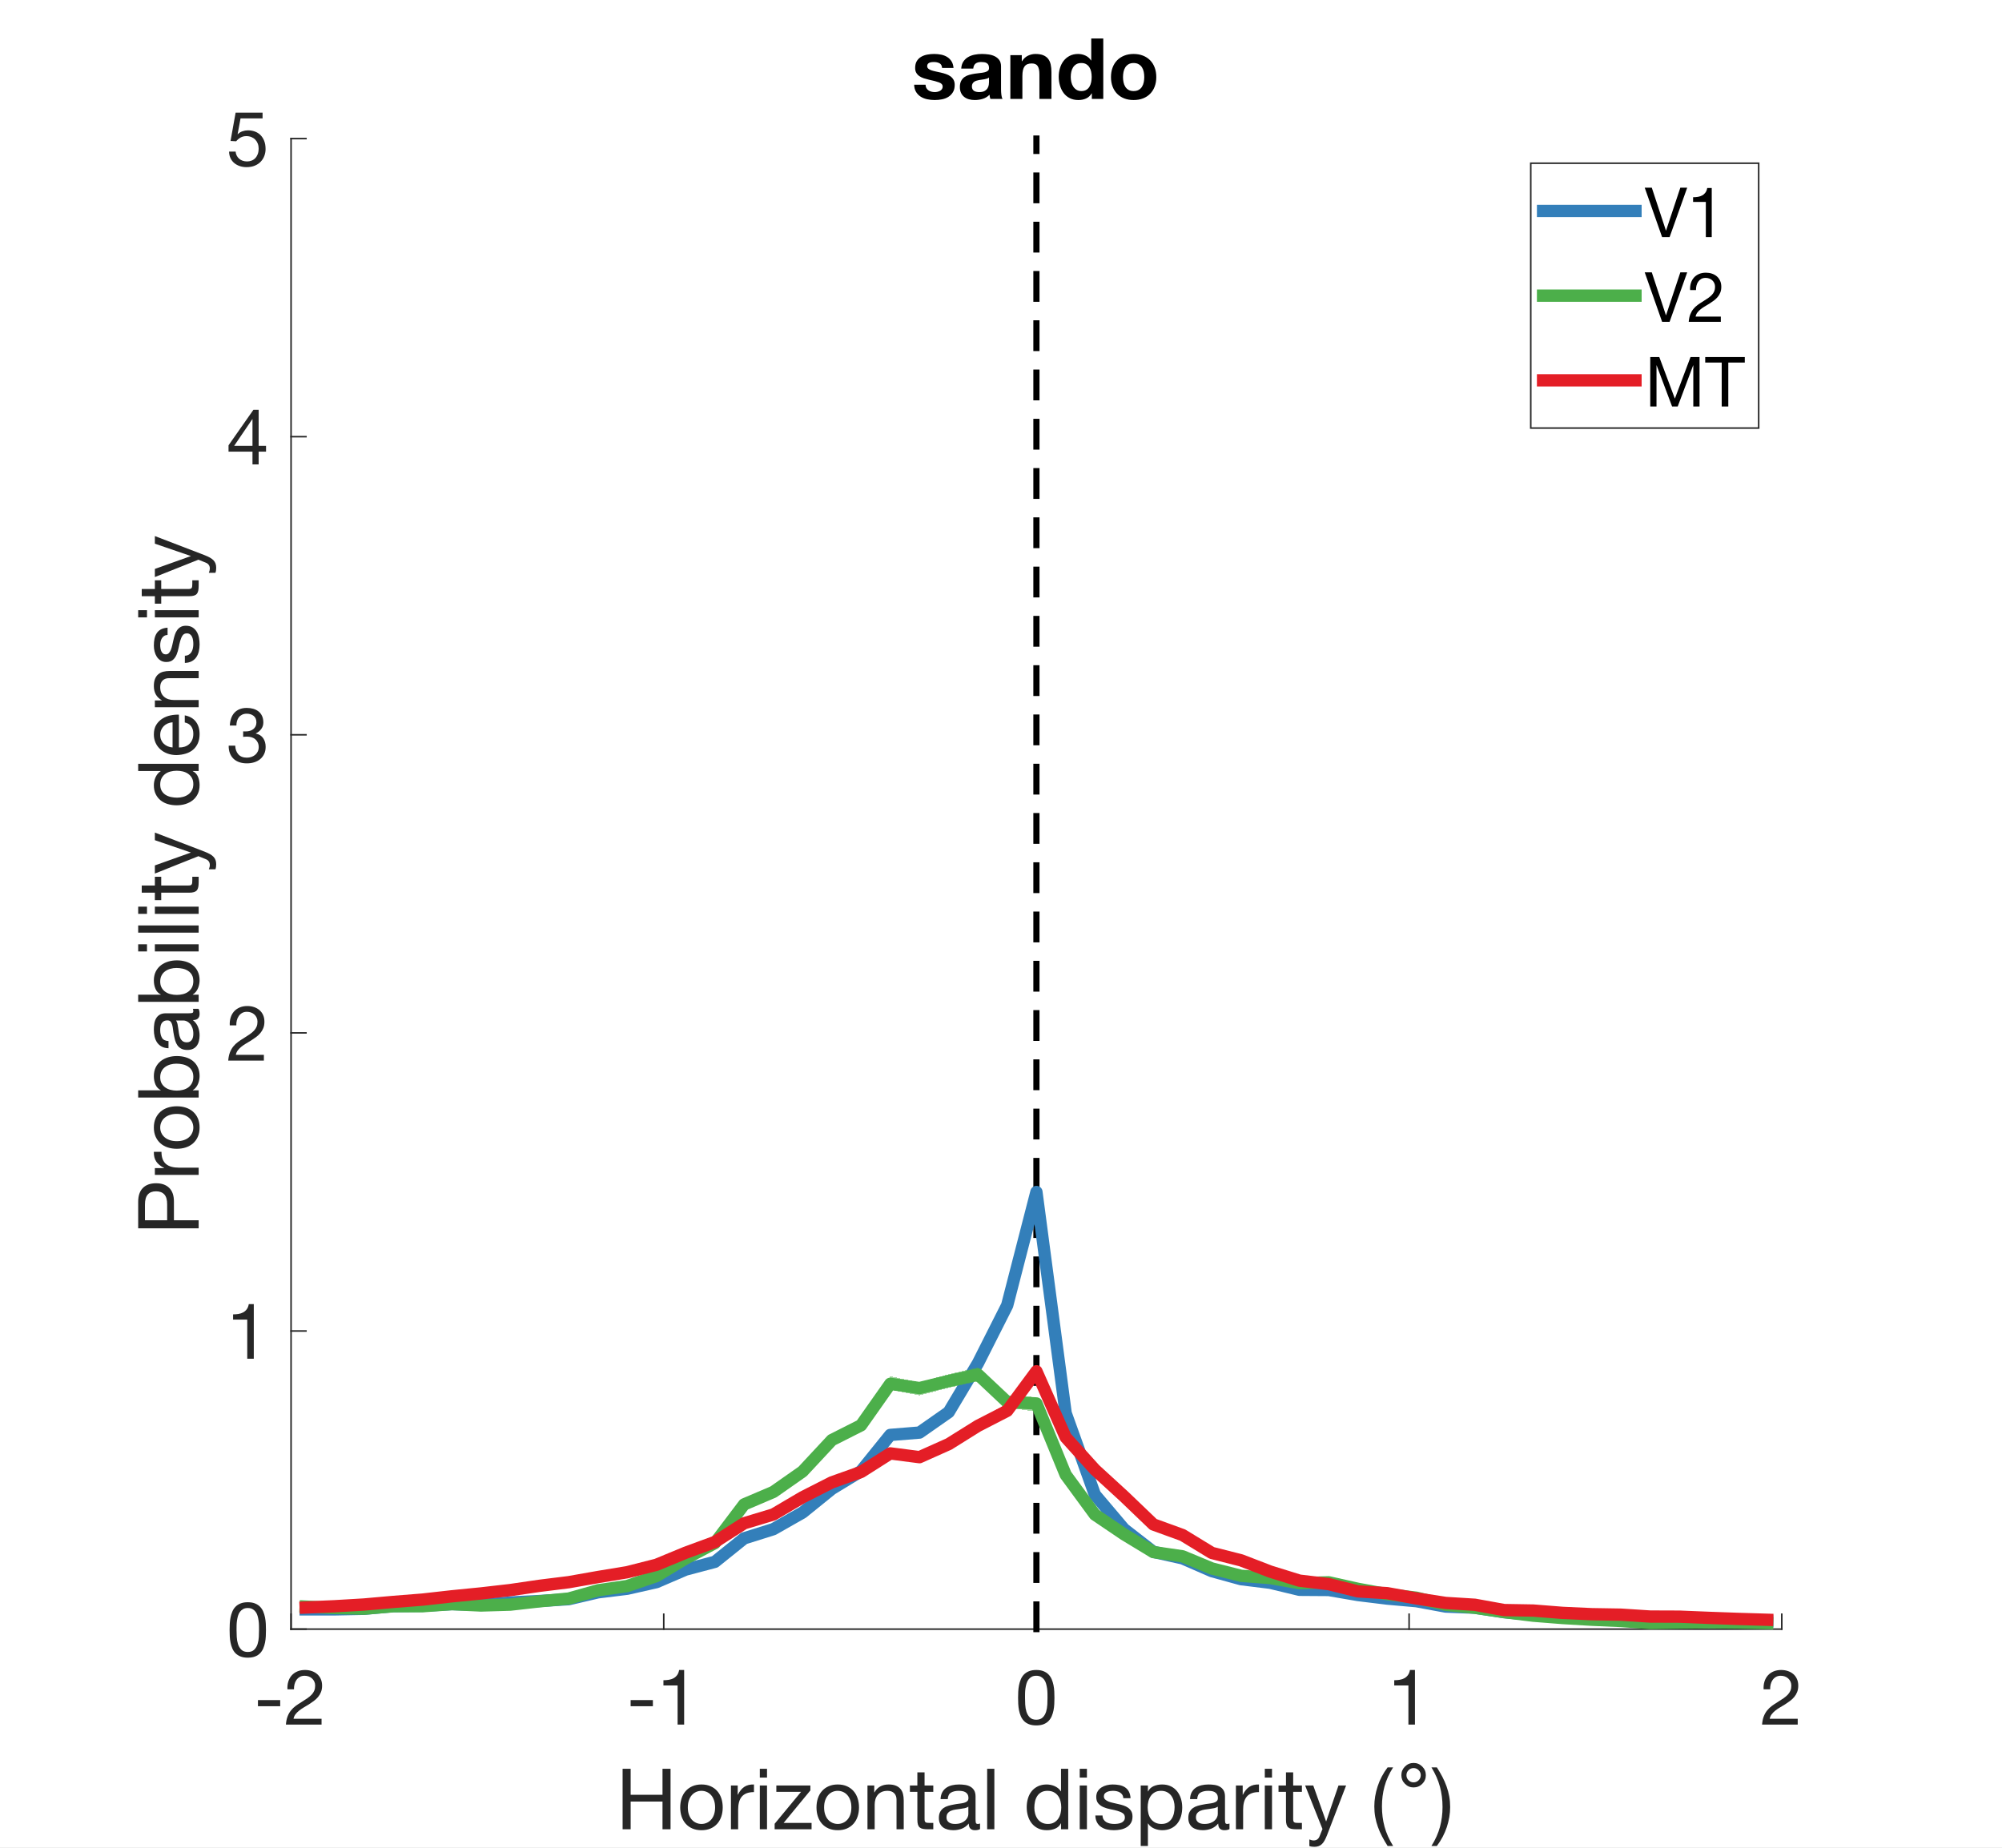 <?xml version="1.0"?>
<!DOCTYPE svg PUBLIC '-//W3C//DTD SVG 1.0//EN'
          'http://www.w3.org/TR/2001/REC-SVG-20010904/DTD/svg10.dtd'>
<svg xmlns:xlink="http://www.w3.org/1999/xlink" style="fill-opacity:1; color-rendering:auto; color-interpolation:auto; text-rendering:auto; stroke:black; stroke-linecap:square; stroke-miterlimit:10; shape-rendering:auto; stroke-opacity:1; fill:black; stroke-dasharray:none; font-weight:normal; stroke-width:1; font-family:'Dialog'; font-style:normal; stroke-linejoin:miter; font-size:12px; stroke-dashoffset:0; image-rendering:auto;" width="650" height="600" xmlns="http://www.w3.org/2000/svg"
><rect width="100%" height="100%" fill="#333333" stroke="none"/><!--Generated by the Batik Graphics2D SVG Generator--><defs id="genericDefs"
  /><g
  ><defs id="defs1"
    ><clipPath clipPathUnits="userSpaceOnUse" id="clipPath1"
      ><path d="M0 0 L650 0 L650 600 L0 600 L0 0 Z"
      /></clipPath
    ></defs
    ><g style="fill:white; stroke:white;"
    ><rect x="0" y="0" width="650" style="clip-path:url(#clipPath1); stroke:none;" height="600"
    /></g
    ><g style="fill:white; text-rendering:optimizeSpeed; color-rendering:optimizeSpeed; image-rendering:optimizeSpeed; shape-rendering:crispEdges; stroke:white; color-interpolation:sRGB;"
    ><rect x="0" width="650" height="600" y="0" style="stroke:none;"
      /><path style="stroke:none;" d="M94.5 529 L578.5 529 L578.5 45 L94.5 45 Z"
    /></g
    ><g style="fill:rgb(38,38,38); text-rendering:geometricPrecision; image-rendering:optimizeQuality; color-rendering:optimizeQuality; stroke-linejoin:round; stroke:rgb(38,38,38); color-interpolation:linearRGB; stroke-width:0.5;"
    ><line y2="529" style="fill:none;" x1="94.5" x2="578.5" y1="529"
      /><line y2="524.16" style="fill:none;" x1="94.5" x2="94.5" y1="529"
      /><line y2="524.16" style="fill:none;" x1="215.5" x2="215.5" y1="529"
      /><line y2="524.16" style="fill:none;" x1="336.5" x2="336.5" y1="529"
      /><line y2="524.16" style="fill:none;" x1="457.5" x2="457.5" y1="529"
      /><line y2="524.16" style="fill:none;" x1="578.5" x2="578.5" y1="529"
    /></g
    ><g transform="translate(94.5,536)" style="font-size:25px; fill:rgb(38,38,38); text-rendering:geometricPrecision; image-rendering:optimizeQuality; color-rendering:optimizeQuality; font-family:'Helvetica Neue'; stroke:rgb(38,38,38); color-interpolation:linearRGB;"
    ><path style="stroke:none;" d="M-10.75 16.05 L-10.75 18.05 L-3.525 18.05 L-3.525 16.05 ZM-1.175 12.55 L0.95 12.55 Q0.925 11.75 1.113 10.963 Q1.3 10.175 1.725 9.55 Q2.15 8.925 2.812 8.537 Q3.475 8.15 4.4 8.15 Q5.1 8.15 5.725 8.375 Q6.35 8.6 6.812 9.025 Q7.275 9.45 7.55 10.037 Q7.825 10.625 7.825 11.35 Q7.825 12.275 7.537 12.975 Q7.25 13.675 6.688 14.275 Q6.125 14.875 5.275 15.463 Q4.425 16.05 3.3 16.75 Q2.375 17.3 1.525 17.925 Q0.675 18.55 0 19.375 Q-0.675 20.2 -1.113 21.312 Q-1.55 22.425 -1.675 24 L9.9 24 L9.9 22.125 L0.8 22.125 Q0.95 21.3 1.438 20.663 Q1.925 20.025 2.612 19.475 Q3.3 18.925 4.125 18.438 Q4.95 17.95 5.775 17.45 Q6.6 16.925 7.375 16.35 Q8.15 15.775 8.75 15.062 Q9.35 14.35 9.713 13.45 Q10.075 12.55 10.075 11.375 Q10.075 10.125 9.637 9.175 Q9.2 8.225 8.45 7.588 Q7.7 6.95 6.688 6.612 Q5.675 6.275 4.525 6.275 Q3.125 6.275 2.025 6.75 Q0.925 7.225 0.188 8.062 Q-0.55 8.9 -0.9 10.05 Q-1.25 11.2 -1.175 12.55 Z"
    /></g
    ><g transform="translate(215.5,536)" style="font-size:25px; fill:rgb(38,38,38); text-rendering:geometricPrecision; image-rendering:optimizeQuality; color-rendering:optimizeQuality; font-family:'Helvetica Neue'; stroke:rgb(38,38,38); color-interpolation:linearRGB;"
    ><path style="stroke:none;" d="M-10.75 16.05 L-10.75 18.05 L-3.525 18.05 L-3.525 16.05 ZM6.625 24 L6.625 6.275 L5 6.275 Q4.825 7.275 4.35 7.925 Q3.875 8.575 3.188 8.95 Q2.5 9.325 1.65 9.463 Q0.8 9.6 -0.1 9.6 L-0.1 11.3 L4.5 11.3 L4.5 24 Z"
    /></g
    ><g transform="translate(336.5,536)" style="font-size:25px; fill:rgb(38,38,38); text-rendering:geometricPrecision; image-rendering:optimizeQuality; color-rendering:optimizeQuality; font-family:'Helvetica Neue'; stroke:rgb(38,38,38); color-interpolation:linearRGB;"
    ><path style="stroke:none;" d="M-3.7 15.275 Q-3.7 14.625 -3.688 13.838 Q-3.675 13.05 -3.562 12.262 Q-3.45 11.475 -3.237 10.725 Q-3.025 9.975 -2.612 9.412 Q-2.2 8.85 -1.575 8.5 Q-0.95 8.15 -0.05 8.15 Q0.85 8.15 1.475 8.5 Q2.1 8.85 2.513 9.412 Q2.925 9.975 3.138 10.725 Q3.35 11.475 3.462 12.262 Q3.575 13.05 3.587 13.838 Q3.6 14.625 3.6 15.275 Q3.6 16.275 3.538 17.512 Q3.475 18.75 3.138 19.837 Q2.8 20.925 2.05 21.675 Q1.3 22.425 -0.05 22.425 Q-1.4 22.425 -2.15 21.675 Q-2.9 20.925 -3.237 19.837 Q-3.575 18.75 -3.638 17.512 Q-3.7 16.275 -3.7 15.275 ZM-5.95 15.3 Q-5.95 16.275 -5.9 17.325 Q-5.85 18.375 -5.65 19.375 Q-5.45 20.375 -5.075 21.262 Q-4.7 22.15 -4.05 22.825 Q-3.4 23.5 -2.413 23.887 Q-1.425 24.275 -0.05 24.275 Q1.35 24.275 2.325 23.887 Q3.3 23.5 3.95 22.825 Q4.6 22.15 4.975 21.262 Q5.35 20.375 5.55 19.375 Q5.75 18.375 5.8 17.325 Q5.85 16.275 5.85 15.3 Q5.85 14.325 5.8 13.275 Q5.75 12.225 5.55 11.225 Q5.35 10.225 4.975 9.325 Q4.6 8.425 3.95 7.75 Q3.3 7.075 2.312 6.675 Q1.325 6.275 -0.05 6.275 Q-1.425 6.275 -2.413 6.675 Q-3.4 7.075 -4.05 7.75 Q-4.7 8.425 -5.075 9.325 Q-5.45 10.225 -5.65 11.225 Q-5.85 12.225 -5.9 13.275 Q-5.95 14.325 -5.95 15.3 Z"
    /></g
    ><g transform="translate(457.5,536)" style="font-size:25px; fill:rgb(38,38,38); text-rendering:geometricPrecision; image-rendering:optimizeQuality; color-rendering:optimizeQuality; font-family:'Helvetica Neue'; stroke:rgb(38,38,38); color-interpolation:linearRGB;"
    ><path style="stroke:none;" d="M1.9 24 L1.9 6.275 L0.275 6.275 Q0.1 7.275 -0.375 7.925 Q-0.85 8.575 -1.538 8.95 Q-2.225 9.325 -3.075 9.463 Q-3.925 9.6 -4.825 9.6 L-4.825 11.3 L-0.225 11.3 L-0.225 24 Z"
    /></g
    ><g transform="translate(578.5,536)" style="font-size:25px; fill:rgb(38,38,38); text-rendering:geometricPrecision; image-rendering:optimizeQuality; color-rendering:optimizeQuality; font-family:'Helvetica Neue'; stroke:rgb(38,38,38); color-interpolation:linearRGB;"
    ><path style="stroke:none;" d="M-5.9 12.55 L-3.775 12.55 Q-3.8 11.75 -3.612 10.963 Q-3.425 10.175 -3 9.55 Q-2.575 8.925 -1.913 8.537 Q-1.25 8.15 -0.325 8.15 Q0.375 8.15 1 8.375 Q1.625 8.6 2.087 9.025 Q2.55 9.45 2.825 10.037 Q3.1 10.625 3.1 11.35 Q3.1 12.275 2.812 12.975 Q2.525 13.675 1.962 14.275 Q1.4 14.875 0.55 15.463 Q-0.3 16.05 -1.425 16.75 Q-2.35 17.3 -3.2 17.925 Q-4.05 18.55 -4.725 19.375 Q-5.4 20.2 -5.838 21.312 Q-6.275 22.425 -6.4 24 L5.175 24 L5.175 22.125 L-3.925 22.125 Q-3.775 21.3 -3.288 20.663 Q-2.8 20.025 -2.112 19.475 Q-1.425 18.925 -0.6 18.438 Q0.225 17.95 1.05 17.45 Q1.875 16.925 2.65 16.35 Q3.425 15.775 4.025 15.062 Q4.625 14.35 4.987 13.45 Q5.35 12.55 5.35 11.375 Q5.35 10.125 4.912 9.175 Q4.475 8.225 3.725 7.588 Q2.975 6.95 1.962 6.612 Q0.95 6.275 -0.2 6.275 Q-1.6 6.275 -2.7 6.75 Q-3.8 7.225 -4.537 8.062 Q-5.275 8.9 -5.625 10.05 Q-5.975 11.2 -5.9 12.55 Z"
    /></g
    ><g transform="translate(200,594)" style="font-size:27.5px; fill:rgb(38,38,38); text-rendering:geometricPrecision; image-rendering:optimizeQuality; color-rendering:optimizeQuality; font-family:'Helvetica Neue'; stroke:rgb(38,38,38); color-interpolation:linearRGB;"
    ><path style="stroke:none;" d="M2.145 -19.635 L2.145 0 L4.758 0 L4.758 -8.992 L15.098 -8.992 L15.098 0 L17.71 0 L17.71 -19.635 L15.098 -19.635 L15.098 -11.193 L4.758 -11.193 L4.758 -19.635 ZM23.32 -7.095 Q23.32 -8.387 23.664 -9.391 Q24.008 -10.395 24.613 -11.082 Q25.218 -11.77 26.029 -12.127 Q26.84 -12.485 27.747 -12.485 Q28.655 -12.485 29.466 -12.127 Q30.277 -11.77 30.883 -11.082 Q31.488 -10.395 31.831 -9.391 Q32.175 -8.387 32.175 -7.095 Q32.175 -5.803 31.831 -4.799 Q31.488 -3.795 30.883 -3.121 Q30.277 -2.447 29.466 -2.09 Q28.655 -1.732 27.747 -1.732 Q26.84 -1.732 26.029 -2.09 Q25.218 -2.447 24.613 -3.121 Q24.008 -3.795 23.664 -4.799 Q23.32 -5.803 23.32 -7.095 ZM20.845 -7.095 Q20.845 -5.527 21.285 -4.18 Q21.725 -2.833 22.605 -1.829 Q23.485 -0.825 24.777 -0.261 Q26.07 0.302 27.747 0.302 Q29.453 0.302 30.731 -0.261 Q32.01 -0.825 32.89 -1.829 Q33.77 -2.833 34.21 -4.18 Q34.65 -5.527 34.65 -7.095 Q34.65 -8.662 34.21 -10.024 Q33.77 -11.385 32.89 -12.389 Q32.01 -13.393 30.731 -13.97 Q29.453 -14.547 27.747 -14.547 Q26.07 -14.547 24.777 -13.97 Q23.485 -13.393 22.605 -12.389 Q21.725 -11.385 21.285 -10.024 Q20.845 -8.662 20.845 -7.095 ZM37.318 -14.217 L37.318 0 L39.655 0 L39.655 -6.325 Q39.655 -7.7 39.93 -8.759 Q40.205 -9.818 40.81 -10.56 Q41.415 -11.303 42.405 -11.688 Q43.395 -12.072 44.797 -12.072 L44.797 -14.547 Q42.9 -14.602 41.663 -13.777 Q40.425 -12.953 39.572 -11.22 L39.517 -11.22 L39.517 -14.217 ZM49.032 -16.775 L49.032 -19.635 L46.695 -19.635 L46.695 -16.775 ZM46.695 -14.217 L46.695 0 L49.032 0 L49.032 -14.217 ZM51.508 -1.788 L51.508 0 L63.498 0 L63.498 -2.062 L54.422 -2.062 L63.112 -12.623 L63.112 -14.217 L52.057 -14.217 L52.057 -12.155 L60.087 -12.155 ZM67.567 -7.095 Q67.567 -8.387 67.911 -9.391 Q68.255 -10.395 68.86 -11.082 Q69.465 -11.77 70.276 -12.127 Q71.088 -12.485 71.995 -12.485 Q72.903 -12.485 73.714 -12.127 Q74.525 -11.77 75.13 -11.082 Q75.735 -10.395 76.079 -9.391 Q76.422 -8.387 76.422 -7.095 Q76.422 -5.803 76.079 -4.799 Q75.735 -3.795 75.13 -3.121 Q74.525 -2.447 73.714 -2.09 Q72.903 -1.732 71.995 -1.732 Q71.088 -1.732 70.276 -2.09 Q69.465 -2.447 68.86 -3.121 Q68.255 -3.795 67.911 -4.799 Q67.567 -5.803 67.567 -7.095 ZM65.093 -7.095 Q65.093 -5.527 65.532 -4.18 Q65.972 -2.833 66.853 -1.829 Q67.733 -0.825 69.025 -0.261 Q70.317 0.302 71.995 0.302 Q73.7 0.302 74.979 -0.261 Q76.257 -0.825 77.138 -1.829 Q78.017 -2.833 78.457 -4.18 Q78.897 -5.527 78.897 -7.095 Q78.897 -8.662 78.457 -10.024 Q78.017 -11.385 77.138 -12.389 Q76.257 -13.393 74.979 -13.97 Q73.7 -14.547 71.995 -14.547 Q70.317 -14.547 69.025 -13.97 Q67.733 -13.393 66.853 -12.389 Q65.972 -11.385 65.532 -10.024 Q65.093 -8.662 65.093 -7.095 ZM81.647 -14.217 L81.647 0 L83.985 0 L83.985 -8.03 Q83.985 -8.992 84.246 -9.804 Q84.507 -10.615 85.03 -11.22 Q85.552 -11.825 86.336 -12.155 Q87.12 -12.485 88.192 -12.485 Q89.54 -12.485 90.31 -11.715 Q91.08 -10.945 91.08 -9.625 L91.08 0 L93.418 0 L93.418 -9.35 Q93.418 -10.505 93.184 -11.454 Q92.95 -12.402 92.373 -13.09 Q91.795 -13.777 90.86 -14.162 Q89.925 -14.547 88.522 -14.547 Q85.36 -14.547 83.903 -11.963 L83.847 -11.963 L83.847 -14.217 ZM100.183 -14.217 L100.183 -18.48 L97.845 -18.48 L97.845 -14.217 L95.425 -14.217 L95.425 -12.155 L97.845 -12.155 L97.845 -3.107 Q97.845 -2.118 98.037 -1.512 Q98.23 -0.907 98.629 -0.578 Q99.028 -0.247 99.674 -0.124 Q100.32 0 101.228 0 L103.015 0 L103.015 -2.062 L101.942 -2.062 Q101.392 -2.062 101.049 -2.104 Q100.705 -2.145 100.513 -2.283 Q100.32 -2.42 100.251 -2.667 Q100.183 -2.915 100.183 -3.328 L100.183 -12.155 L103.015 -12.155 L103.015 -14.217 ZM118.195 -0.055 Q117.59 0.302 116.517 0.302 Q115.61 0.302 115.074 -0.206 Q114.537 -0.715 114.537 -1.87 Q113.575 -0.715 112.296 -0.206 Q111.017 0.302 109.532 0.302 Q108.57 0.302 107.704 0.083 Q106.838 -0.138 106.205 -0.605 Q105.573 -1.073 105.201 -1.829 Q104.83 -2.585 104.83 -3.658 Q104.83 -4.867 105.243 -5.638 Q105.655 -6.407 106.329 -6.889 Q107.002 -7.37 107.869 -7.617 Q108.735 -7.865 109.642 -8.03 Q110.605 -8.223 111.471 -8.319 Q112.338 -8.415 112.998 -8.594 Q113.657 -8.773 114.043 -9.116 Q114.427 -9.46 114.427 -10.12 Q114.427 -10.89 114.139 -11.357 Q113.85 -11.825 113.396 -12.072 Q112.942 -12.32 112.379 -12.402 Q111.815 -12.485 111.265 -12.485 Q109.78 -12.485 108.79 -11.921 Q107.8 -11.357 107.718 -9.79 L105.38 -9.79 Q105.435 -11.11 105.93 -12.018 Q106.425 -12.925 107.25 -13.489 Q108.075 -14.053 109.134 -14.3 Q110.192 -14.547 111.403 -14.547 Q112.365 -14.547 113.314 -14.41 Q114.263 -14.273 115.032 -13.846 Q115.802 -13.42 116.27 -12.65 Q116.737 -11.88 116.737 -10.643 L116.737 -3.328 Q116.737 -2.502 116.834 -2.118 Q116.93 -1.732 117.48 -1.732 Q117.782 -1.732 118.195 -1.87 ZM114.4 -7.343 Q113.96 -7.013 113.245 -6.861 Q112.53 -6.71 111.746 -6.614 Q110.963 -6.518 110.165 -6.394 Q109.368 -6.27 108.735 -5.995 Q108.103 -5.72 107.704 -5.211 Q107.305 -4.702 107.305 -3.822 Q107.305 -3.245 107.539 -2.846 Q107.772 -2.447 108.144 -2.2 Q108.515 -1.952 109.01 -1.843 Q109.505 -1.732 110.055 -1.732 Q111.21 -1.732 112.035 -2.049 Q112.86 -2.365 113.382 -2.846 Q113.905 -3.328 114.153 -3.891 Q114.4 -4.455 114.4 -4.95 ZM120.505 -19.635 L120.505 0 L122.843 0 L122.843 -19.635 ZM135.822 -6.985 Q135.822 -8.03 136.042 -9.02 Q136.262 -10.01 136.757 -10.78 Q137.252 -11.55 138.077 -12.018 Q138.903 -12.485 140.085 -12.485 Q141.295 -12.485 142.148 -12.031 Q143 -11.578 143.536 -10.835 Q144.072 -10.092 144.32 -9.116 Q144.567 -8.14 144.567 -7.095 Q144.567 -6.105 144.334 -5.143 Q144.1 -4.18 143.577 -3.424 Q143.055 -2.667 142.23 -2.2 Q141.405 -1.732 140.222 -1.732 Q139.095 -1.732 138.256 -2.172 Q137.417 -2.612 136.881 -3.355 Q136.345 -4.098 136.084 -5.046 Q135.822 -5.995 135.822 -6.985 ZM146.822 0 L146.822 -19.635 L144.485 -19.635 L144.485 -12.32 L144.43 -12.32 Q144.045 -12.953 143.481 -13.379 Q142.917 -13.805 142.285 -14.066 Q141.653 -14.328 141.02 -14.438 Q140.387 -14.547 139.838 -14.547 Q138.215 -14.547 136.991 -13.956 Q135.768 -13.365 134.956 -12.361 Q134.145 -11.357 133.746 -10.01 Q133.347 -8.662 133.347 -7.15 Q133.347 -5.638 133.76 -4.29 Q134.173 -2.942 134.984 -1.925 Q135.795 -0.907 137.019 -0.302 Q138.243 0.302 139.893 0.302 Q141.377 0.302 142.615 -0.22 Q143.852 -0.743 144.43 -1.925 L144.485 -1.925 L144.485 0 ZM152.9 -16.775 L152.9 -19.635 L150.562 -19.635 L150.562 -16.775 ZM150.562 -14.217 L150.562 0 L152.9 0 L152.9 -14.217 ZM157.96 -4.482 L155.623 -4.482 Q155.678 -3.163 156.173 -2.241 Q156.667 -1.32 157.493 -0.756 Q158.317 -0.193 159.39 0.055 Q160.463 0.302 161.645 0.302 Q162.718 0.302 163.804 0.096 Q164.89 -0.11 165.756 -0.632 Q166.623 -1.155 167.159 -2.007 Q167.695 -2.86 167.695 -4.152 Q167.695 -5.17 167.296 -5.857 Q166.898 -6.545 166.251 -6.999 Q165.605 -7.452 164.766 -7.728 Q163.928 -8.002 163.048 -8.195 Q162.222 -8.387 161.398 -8.566 Q160.572 -8.745 159.912 -9.006 Q159.252 -9.268 158.826 -9.666 Q158.4 -10.065 158.4 -10.67 Q158.4 -11.22 158.675 -11.564 Q158.95 -11.908 159.39 -12.114 Q159.83 -12.32 160.366 -12.402 Q160.903 -12.485 161.425 -12.485 Q162.002 -12.485 162.566 -12.361 Q163.13 -12.238 163.597 -11.963 Q164.065 -11.688 164.368 -11.234 Q164.67 -10.78 164.725 -10.092 L167.062 -10.092 Q166.98 -11.385 166.512 -12.251 Q166.045 -13.117 165.261 -13.626 Q164.477 -14.135 163.46 -14.341 Q162.442 -14.547 161.232 -14.547 Q160.298 -14.547 159.349 -14.314 Q158.4 -14.08 157.644 -13.599 Q156.887 -13.117 156.406 -12.348 Q155.925 -11.578 155.925 -10.505 Q155.925 -9.13 156.613 -8.36 Q157.3 -7.59 158.331 -7.164 Q159.363 -6.737 160.572 -6.504 Q161.782 -6.27 162.814 -5.981 Q163.845 -5.692 164.532 -5.225 Q165.22 -4.758 165.22 -3.85 Q165.22 -3.19 164.89 -2.764 Q164.56 -2.337 164.051 -2.118 Q163.542 -1.897 162.938 -1.815 Q162.333 -1.732 161.782 -1.732 Q161.067 -1.732 160.394 -1.87 Q159.72 -2.007 159.184 -2.324 Q158.648 -2.64 158.317 -3.176 Q157.988 -3.712 157.96 -4.482 ZM170.363 -14.217 L170.363 5.418 L172.7 5.418 L172.7 -1.897 L172.755 -1.897 Q173.14 -1.265 173.704 -0.839 Q174.268 -0.412 174.9 -0.165 Q175.532 0.083 176.179 0.193 Q176.825 0.302 177.347 0.302 Q178.97 0.302 180.194 -0.275 Q181.417 -0.853 182.229 -1.856 Q183.04 -2.86 183.439 -4.207 Q183.838 -5.555 183.838 -7.067 Q183.838 -8.58 183.425 -9.928 Q183.012 -11.275 182.201 -12.306 Q181.39 -13.338 180.166 -13.943 Q178.942 -14.547 177.292 -14.547 Q175.808 -14.547 174.57 -14.011 Q173.333 -13.475 172.755 -12.293 L172.7 -12.293 L172.7 -14.217 ZM181.363 -7.232 Q181.363 -6.188 181.143 -5.197 Q180.923 -4.207 180.428 -3.438 Q179.933 -2.667 179.121 -2.2 Q178.31 -1.732 177.1 -1.732 Q175.89 -1.732 175.037 -2.186 Q174.185 -2.64 173.649 -3.382 Q173.113 -4.125 172.865 -5.101 Q172.618 -6.077 172.618 -7.122 Q172.618 -8.113 172.851 -9.075 Q173.085 -10.037 173.607 -10.794 Q174.13 -11.55 174.955 -12.018 Q175.78 -12.485 176.963 -12.485 Q178.09 -12.485 178.929 -12.045 Q179.768 -11.605 180.304 -10.863 Q180.84 -10.12 181.101 -9.171 Q181.363 -8.223 181.363 -7.232 ZM199.183 -0.055 Q198.577 0.302 197.505 0.302 Q196.597 0.302 196.061 -0.206 Q195.525 -0.715 195.525 -1.87 Q194.562 -0.715 193.284 -0.206 Q192.005 0.302 190.52 0.302 Q189.558 0.302 188.691 0.083 Q187.825 -0.138 187.192 -0.605 Q186.56 -1.073 186.189 -1.829 Q185.817 -2.585 185.817 -3.658 Q185.817 -4.867 186.23 -5.638 Q186.643 -6.407 187.316 -6.889 Q187.99 -7.37 188.856 -7.617 Q189.722 -7.865 190.63 -8.03 Q191.593 -8.223 192.459 -8.319 Q193.325 -8.415 193.985 -8.594 Q194.645 -8.773 195.03 -9.116 Q195.415 -9.46 195.415 -10.12 Q195.415 -10.89 195.126 -11.357 Q194.838 -11.825 194.384 -12.072 Q193.93 -12.32 193.366 -12.402 Q192.803 -12.485 192.252 -12.485 Q190.768 -12.485 189.778 -11.921 Q188.787 -11.357 188.705 -9.79 L186.368 -9.79 Q186.423 -11.11 186.917 -12.018 Q187.412 -12.925 188.238 -13.489 Q189.062 -14.053 190.121 -14.3 Q191.18 -14.547 192.39 -14.547 Q193.352 -14.547 194.301 -14.41 Q195.25 -14.273 196.02 -13.846 Q196.79 -13.42 197.257 -12.65 Q197.725 -11.88 197.725 -10.643 L197.725 -3.328 Q197.725 -2.502 197.821 -2.118 Q197.917 -1.732 198.468 -1.732 Q198.77 -1.732 199.183 -1.87 ZM195.387 -7.343 Q194.947 -7.013 194.232 -6.861 Q193.518 -6.71 192.734 -6.614 Q191.95 -6.518 191.153 -6.394 Q190.355 -6.27 189.722 -5.995 Q189.09 -5.72 188.691 -5.211 Q188.292 -4.702 188.292 -3.822 Q188.292 -3.245 188.526 -2.846 Q188.76 -2.447 189.131 -2.2 Q189.502 -1.952 189.998 -1.843 Q190.493 -1.732 191.042 -1.732 Q192.197 -1.732 193.023 -2.049 Q193.847 -2.365 194.37 -2.846 Q194.893 -3.328 195.14 -3.891 Q195.387 -4.455 195.387 -4.95 ZM201.273 -14.217 L201.273 0 L203.61 0 L203.61 -6.325 Q203.61 -7.7 203.885 -8.759 Q204.16 -9.818 204.765 -10.56 Q205.37 -11.303 206.36 -11.688 Q207.35 -12.072 208.752 -12.072 L208.752 -14.547 Q206.855 -14.602 205.618 -13.777 Q204.38 -12.953 203.528 -11.22 L203.472 -11.22 L203.472 -14.217 ZM212.988 -16.775 L212.988 -19.635 L210.65 -19.635 L210.65 -16.775 ZM210.65 -14.217 L210.65 0 L212.988 0 L212.988 -14.217 ZM219.863 -14.217 L219.863 -18.48 L217.525 -18.48 L217.525 -14.217 L215.105 -14.217 L215.105 -12.155 L217.525 -12.155 L217.525 -3.107 Q217.525 -2.118 217.718 -1.512 Q217.91 -0.907 218.309 -0.578 Q218.708 -0.247 219.354 -0.124 Q220 0 220.907 0 L222.695 0 L222.695 -2.062 L221.623 -2.062 Q221.072 -2.062 220.729 -2.104 Q220.385 -2.145 220.192 -2.283 Q220 -2.42 219.931 -2.667 Q219.863 -2.915 219.863 -3.328 L219.863 -12.155 L222.695 -12.155 L222.695 -14.217 ZM230.863 1.897 Q230.45 2.942 230.051 3.658 Q229.653 4.372 229.171 4.826 Q228.69 5.28 228.099 5.486 Q227.507 5.692 226.738 5.692 Q226.325 5.692 225.912 5.638 Q225.5 5.582 225.115 5.445 L225.115 3.3 Q225.417 3.438 225.816 3.534 Q226.215 3.63 226.49 3.63 Q227.205 3.63 227.686 3.286 Q228.167 2.942 228.415 2.31 L229.377 -0.083 L223.74 -14.217 L226.38 -14.217 L230.532 -2.585 L230.588 -2.585 L234.575 -14.217 L237.05 -14.217 ZM250.525 5.418 L252.312 5.418 Q250.36 2.255 249.521 -0.853 Q248.683 -3.96 248.683 -7.425 Q248.683 -10.807 249.507 -13.887 Q250.333 -16.968 252.312 -20.102 L250.525 -20.102 Q248.38 -17.27 247.294 -13.97 Q246.208 -10.67 246.208 -7.425 Q246.208 -5.61 246.51 -3.96 Q246.812 -2.31 247.376 -0.743 Q247.94 0.825 248.738 2.351 Q249.535 3.877 250.525 5.418 Z"
    /></g
    ><g transform="translate(453,594)" style="font-size:27.5px; fill:rgb(38,38,38); text-rendering:geometricPrecision; image-rendering:optimizeQuality; color-rendering:optimizeQuality; font-family:serif; stroke:rgb(38,38,38); color-interpolation:linearRGB;"
    ><path style="stroke:none;" d="M5.922 -13.589 Q4.31 -13.589 3.149 -14.764 Q1.987 -15.939 1.987 -17.564 Q1.987 -19.202 3.155 -20.37 Q4.324 -21.538 5.962 -21.538 Q7.6 -21.538 8.768 -20.37 Q9.937 -19.202 9.937 -17.564 Q9.937 -15.898 8.768 -14.744 Q7.6 -13.589 5.922 -13.589 ZM5.935 -15.241 Q6.915 -15.241 7.6 -15.919 Q8.285 -16.597 8.285 -17.564 Q8.285 -18.517 7.6 -19.195 Q6.915 -19.873 5.962 -19.873 Q5.008 -19.873 4.324 -19.195 Q3.639 -18.517 3.639 -17.564 Q3.639 -16.61 4.317 -15.925 Q4.995 -15.241 5.935 -15.241 Z"
    /></g
    ><g transform="translate(465,594)" style="font-size:27.5px; fill:rgb(38,38,38); text-rendering:geometricPrecision; image-rendering:optimizeQuality; color-rendering:optimizeQuality; font-family:'Helvetica Neue'; stroke:rgb(38,38,38); color-interpolation:linearRGB;"
    ><path style="stroke:none;" d="M-0.247 5.418 L1.512 5.418 Q3.658 2.585 4.744 -0.701 Q5.83 -3.987 5.83 -7.232 Q5.83 -9.047 5.527 -10.697 Q5.225 -12.348 4.661 -13.929 Q4.098 -15.51 3.3 -17.036 Q2.502 -18.562 1.512 -20.102 L-0.247 -20.102 Q1.677 -16.94 2.516 -13.819 Q3.355 -10.697 3.355 -7.232 Q3.355 -3.877 2.53 -0.784 Q1.705 2.31 -0.247 5.418 Z"
    /></g
    ><g style="fill:rgb(38,38,38); text-rendering:geometricPrecision; image-rendering:optimizeQuality; color-rendering:optimizeQuality; stroke-linejoin:round; stroke:rgb(38,38,38); color-interpolation:linearRGB; stroke-width:0.5;"
    ><line y2="45" style="fill:none;" x1="94.5" x2="94.5" y1="529"
      /><line y2="529" style="fill:none;" x1="94.5" x2="99.34" y1="529"
      /><line y2="432.2" style="fill:none;" x1="94.5" x2="99.34" y1="432.2"
      /><line y2="335.4" style="fill:none;" x1="94.5" x2="99.34" y1="335.4"
      /><line y2="238.6" style="fill:none;" x1="94.5" x2="99.34" y1="238.6"
      /><line y2="141.8" style="fill:none;" x1="94.5" x2="99.34" y1="141.8"
      /><line y2="45" style="fill:none;" x1="94.5" x2="99.34" y1="45"
    /></g
    ><g transform="translate(87.5,529)" style="font-size:25px; fill:rgb(38,38,38); text-rendering:geometricPrecision; image-rendering:optimizeQuality; color-rendering:optimizeQuality; font-family:'Helvetica Neue'; stroke:rgb(38,38,38); color-interpolation:linearRGB;"
    ><path style="stroke:none;" d="M-10.7 0.275 Q-10.7 -0.375 -10.688 -1.163 Q-10.675 -1.95 -10.562 -2.737 Q-10.45 -3.525 -10.238 -4.275 Q-10.025 -5.025 -9.613 -5.588 Q-9.2 -6.15 -8.575 -6.5 Q-7.95 -6.85 -7.05 -6.85 Q-6.15 -6.85 -5.525 -6.5 Q-4.9 -6.15 -4.487 -5.588 Q-4.075 -5.025 -3.862 -4.275 Q-3.65 -3.525 -3.538 -2.737 Q-3.425 -1.95 -3.413 -1.163 Q-3.4 -0.375 -3.4 0.275 Q-3.4 1.275 -3.462 2.513 Q-3.525 3.75 -3.862 4.838 Q-4.2 5.925 -4.95 6.675 Q-5.7 7.425 -7.05 7.425 Q-8.4 7.425 -9.15 6.675 Q-9.9 5.925 -10.238 4.838 Q-10.575 3.75 -10.637 2.513 Q-10.7 1.275 -10.7 0.275 ZM-12.95 0.3 Q-12.95 1.275 -12.9 2.325 Q-12.85 3.375 -12.65 4.375 Q-12.45 5.375 -12.075 6.263 Q-11.7 7.15 -11.05 7.825 Q-10.4 8.5 -9.412 8.887 Q-8.425 9.275 -7.05 9.275 Q-5.65 9.275 -4.675 8.887 Q-3.7 8.5 -3.05 7.825 Q-2.4 7.15 -2.025 6.263 Q-1.65 5.375 -1.45 4.375 Q-1.25 3.375 -1.2 2.325 Q-1.15 1.275 -1.15 0.3 Q-1.15 -0.675 -1.2 -1.725 Q-1.25 -2.775 -1.45 -3.775 Q-1.65 -4.775 -2.025 -5.675 Q-2.4 -6.575 -3.05 -7.25 Q-3.7 -7.925 -4.688 -8.325 Q-5.675 -8.725 -7.05 -8.725 Q-8.425 -8.725 -9.412 -8.325 Q-10.4 -7.925 -11.05 -7.25 Q-11.7 -6.575 -12.075 -5.675 Q-12.45 -4.775 -12.65 -3.775 Q-12.85 -2.775 -12.9 -1.725 Q-12.95 -0.675 -12.95 0.3 Z"
    /></g
    ><g transform="translate(87.5,432.2)" style="font-size:25px; fill:rgb(38,38,38); text-rendering:geometricPrecision; image-rendering:optimizeQuality; color-rendering:optimizeQuality; font-family:'Helvetica Neue'; stroke:rgb(38,38,38); color-interpolation:linearRGB;"
    ><path style="stroke:none;" d="M-5.1 9 L-5.1 -8.725 L-6.725 -8.725 Q-6.9 -7.725 -7.375 -7.075 Q-7.85 -6.425 -8.537 -6.05 Q-9.225 -5.675 -10.075 -5.537 Q-10.925 -5.4 -11.825 -5.4 L-11.825 -3.7 L-7.225 -3.7 L-7.225 9 Z"
    /></g
    ><g transform="translate(87.5,335.4)" style="font-size:25px; fill:rgb(38,38,38); text-rendering:geometricPrecision; image-rendering:optimizeQuality; color-rendering:optimizeQuality; font-family:'Helvetica Neue'; stroke:rgb(38,38,38); color-interpolation:linearRGB;"
    ><path style="stroke:none;" d="M-12.9 -2.45 L-10.775 -2.45 Q-10.8 -3.25 -10.613 -4.037 Q-10.425 -4.825 -10 -5.45 Q-9.575 -6.075 -8.912 -6.463 Q-8.25 -6.85 -7.325 -6.85 Q-6.625 -6.85 -6 -6.625 Q-5.375 -6.4 -4.912 -5.975 Q-4.45 -5.55 -4.175 -4.963 Q-3.9 -4.375 -3.9 -3.65 Q-3.9 -2.725 -4.188 -2.025 Q-4.475 -1.325 -5.037 -0.725 Q-5.6 -0.125 -6.45 0.463 Q-7.3 1.05 -8.425 1.75 Q-9.35 2.3 -10.2 2.925 Q-11.05 3.55 -11.725 4.375 Q-12.4 5.2 -12.838 6.312 Q-13.275 7.425 -13.4 9 L-1.825 9 L-1.825 7.125 L-10.925 7.125 Q-10.775 6.3 -10.287 5.662 Q-9.8 5.025 -9.113 4.475 Q-8.425 3.925 -7.6 3.438 Q-6.775 2.95 -5.95 2.45 Q-5.125 1.925 -4.35 1.35 Q-3.575 0.775 -2.975 0.062 Q-2.375 -0.65 -2.013 -1.55 Q-1.65 -2.45 -1.65 -3.625 Q-1.65 -4.875 -2.087 -5.825 Q-2.525 -6.775 -3.275 -7.412 Q-4.025 -8.05 -5.037 -8.387 Q-6.05 -8.725 -7.2 -8.725 Q-8.6 -8.725 -9.7 -8.25 Q-10.8 -7.775 -11.537 -6.938 Q-12.275 -6.1 -12.625 -4.95 Q-12.975 -3.8 -12.9 -2.45 Z"
    /></g
    ><g transform="translate(87.5,238.6)" style="font-size:25px; fill:rgb(38,38,38); text-rendering:geometricPrecision; image-rendering:optimizeQuality; color-rendering:optimizeQuality; font-family:'Helvetica Neue'; stroke:rgb(38,38,38); color-interpolation:linearRGB;"
    ><path style="stroke:none;" d="M-8.55 -1.125 L-8.55 0.675 Q-7.95 0.6 -7.275 0.6 Q-6.475 0.6 -5.787 0.812 Q-5.1 1.025 -4.6 1.462 Q-4.1 1.9 -3.8 2.538 Q-3.5 3.175 -3.5 4 Q-3.5 4.8 -3.812 5.438 Q-4.125 6.075 -4.65 6.513 Q-5.175 6.95 -5.875 7.188 Q-6.575 7.425 -7.35 7.425 Q-9.175 7.425 -10.125 6.338 Q-11.075 5.25 -11.125 3.525 L-13.25 3.525 Q-13.275 4.9 -12.863 5.975 Q-12.45 7.05 -11.675 7.787 Q-10.9 8.525 -9.8 8.9 Q-8.7 9.275 -7.35 9.275 Q-6.1 9.275 -4.987 8.938 Q-3.875 8.6 -3.05 7.925 Q-2.225 7.25 -1.738 6.237 Q-1.25 5.225 -1.25 3.9 Q-1.25 2.3 -2.038 1.125 Q-2.825 -0.05 -4.45 -0.4 L-4.45 -0.45 Q-3.4 -0.925 -2.7 -1.85 Q-2 -2.775 -2 -3.975 Q-2 -5.2 -2.413 -6.1 Q-2.825 -7 -3.55 -7.575 Q-4.275 -8.15 -5.263 -8.438 Q-6.25 -8.725 -7.4 -8.725 Q-8.725 -8.725 -9.738 -8.3 Q-10.75 -7.875 -11.425 -7.125 Q-12.1 -6.375 -12.463 -5.325 Q-12.825 -4.275 -12.875 -3 L-10.75 -3 Q-10.75 -3.775 -10.55 -4.475 Q-10.35 -5.175 -9.938 -5.7 Q-9.525 -6.225 -8.887 -6.537 Q-8.25 -6.85 -7.4 -6.85 Q-6.05 -6.85 -5.15 -6.138 Q-4.25 -5.425 -4.25 -4 Q-4.25 -3.3 -4.525 -2.75 Q-4.8 -2.2 -5.263 -1.837 Q-5.725 -1.475 -6.338 -1.288 Q-6.95 -1.1 -7.625 -1.1 L-8.075 -1.1 Q-8.2 -1.1 -8.325 -1.1 Q-8.425 -1.1 -8.55 -1.125 Z"
    /></g
    ><g transform="translate(87.5,141.8)" style="font-size:25px; fill:rgb(38,38,38); text-rendering:geometricPrecision; image-rendering:optimizeQuality; color-rendering:optimizeQuality; font-family:'Helvetica Neue'; stroke:rgb(38,38,38); color-interpolation:linearRGB;"
    ><path style="stroke:none;" d="M-5.525 2.975 L-11.475 2.975 L-5.575 -5.7 L-5.525 -5.7 ZM-3.525 2.975 L-3.525 -8.725 L-5.225 -8.725 L-13.3 2.8 L-13.3 4.85 L-5.525 4.85 L-5.525 9 L-3.525 9 L-3.525 4.85 L-1.125 4.85 L-1.125 2.975 Z"
    /></g
    ><g transform="translate(87.5,45)" style="font-size:25px; fill:rgb(38,38,38); text-rendering:geometricPrecision; image-rendering:optimizeQuality; color-rendering:optimizeQuality; font-family:'Helvetica Neue'; stroke:rgb(38,38,38); color-interpolation:linearRGB;"
    ><path style="stroke:none;" d="M-2.25 -6.55 L-2.25 -8.425 L-11 -8.425 L-12.65 0.775 L-10.825 0.875 Q-10.2 0.125 -9.387 -0.338 Q-8.575 -0.8 -7.525 -0.8 Q-6.625 -0.8 -5.888 -0.5 Q-5.15 -0.2 -4.625 0.338 Q-4.1 0.875 -3.812 1.613 Q-3.525 2.35 -3.525 3.225 Q-3.525 4.275 -3.825 5.062 Q-4.125 5.85 -4.638 6.375 Q-5.15 6.9 -5.838 7.162 Q-6.525 7.425 -7.275 7.425 Q-8.075 7.425 -8.738 7.188 Q-9.4 6.95 -9.887 6.513 Q-10.375 6.075 -10.662 5.487 Q-10.95 4.9 -11 4.225 L-13.125 4.225 Q-13.1 5.425 -12.65 6.375 Q-12.2 7.325 -11.425 7.963 Q-10.65 8.6 -9.637 8.938 Q-8.625 9.275 -7.475 9.275 Q-5.925 9.275 -4.763 8.787 Q-3.6 8.3 -2.825 7.475 Q-2.05 6.65 -1.663 5.588 Q-1.275 4.525 -1.275 3.4 Q-1.275 1.875 -1.725 0.738 Q-2.175 -0.4 -2.95 -1.163 Q-3.725 -1.925 -4.775 -2.3 Q-5.825 -2.675 -7 -2.675 Q-7.9 -2.675 -8.812 -2.362 Q-9.725 -2.05 -10.3 -1.4 L-10.35 -1.45 L-9.4 -6.55 Z"
    /></g
    ><g transform="translate(70.5,287) rotate(-90)" style="font-size:27.5px; fill:rgb(38,38,38); text-rendering:geometricPrecision; image-rendering:optimizeQuality; color-rendering:optimizeQuality; font-family:'Helvetica Neue'; stroke:rgb(38,38,38); color-interpolation:linearRGB;"
    ><path style="stroke:none;" d="M-109.243 -16.23 L-109.243 -23.435 L-104.127 -23.435 Q-101.9 -23.435 -100.869 -22.514 Q-99.838 -21.593 -99.838 -19.832 Q-99.838 -18.073 -100.869 -17.137 Q-101.9 -16.203 -104.127 -16.23 ZM-111.855 -25.635 L-111.855 -6 L-109.243 -6 L-109.243 -14.03 L-103.248 -14.03 Q-100.278 -14.002 -98.751 -15.543 Q-97.225 -17.082 -97.225 -19.832 Q-97.225 -22.582 -98.751 -24.109 Q-100.278 -25.635 -103.248 -25.635 ZM-94.502 -20.218 L-94.502 -6 L-92.165 -6 L-92.165 -12.325 Q-92.165 -13.7 -91.89 -14.759 Q-91.615 -15.818 -91.01 -16.56 Q-90.405 -17.302 -89.415 -17.688 Q-88.425 -18.073 -87.022 -18.073 L-87.022 -20.547 Q-88.92 -20.602 -90.157 -19.777 Q-91.395 -18.953 -92.248 -17.22 L-92.302 -17.22 L-92.302 -20.218 ZM-83.558 -13.095 Q-83.558 -14.387 -83.214 -15.391 Q-82.87 -16.395 -82.265 -17.082 Q-81.66 -17.77 -80.849 -18.128 Q-80.037 -18.485 -79.13 -18.485 Q-78.222 -18.485 -77.411 -18.128 Q-76.6 -17.77 -75.995 -17.082 Q-75.39 -16.395 -75.046 -15.391 Q-74.703 -14.387 -74.703 -13.095 Q-74.703 -11.803 -75.046 -10.799 Q-75.39 -9.795 -75.995 -9.121 Q-76.6 -8.447 -77.411 -8.09 Q-78.222 -7.732 -79.13 -7.732 Q-80.037 -7.732 -80.849 -8.09 Q-81.66 -8.447 -82.265 -9.121 Q-82.87 -9.795 -83.214 -10.799 Q-83.558 -11.803 -83.558 -13.095 ZM-86.032 -13.095 Q-86.032 -11.527 -85.593 -10.18 Q-85.153 -8.832 -84.272 -7.829 Q-83.392 -6.825 -82.1 -6.261 Q-80.808 -5.697 -79.13 -5.697 Q-77.425 -5.697 -76.146 -6.261 Q-74.868 -6.825 -73.987 -7.829 Q-73.108 -8.832 -72.668 -10.18 Q-72.228 -11.527 -72.228 -13.095 Q-72.228 -14.662 -72.668 -16.024 Q-73.108 -17.385 -73.987 -18.389 Q-74.868 -19.392 -76.146 -19.97 Q-77.425 -20.547 -79.13 -20.547 Q-80.808 -20.547 -82.1 -19.97 Q-83.392 -19.392 -84.272 -18.389 Q-85.153 -17.385 -85.593 -16.024 Q-86.032 -14.662 -86.032 -13.095 ZM-69.395 -25.635 L-69.395 -6 L-67.058 -6 L-67.058 -7.897 L-67.002 -7.897 Q-66.618 -7.265 -66.054 -6.839 Q-65.49 -6.412 -64.858 -6.165 Q-64.225 -5.918 -63.579 -5.808 Q-62.932 -5.697 -62.41 -5.697 Q-60.788 -5.697 -59.564 -6.275 Q-58.34 -6.853 -57.529 -7.856 Q-56.718 -8.86 -56.319 -10.207 Q-55.92 -11.555 -55.92 -13.068 Q-55.92 -14.58 -56.333 -15.928 Q-56.745 -17.275 -57.556 -18.306 Q-58.367 -19.337 -59.591 -19.942 Q-60.815 -20.547 -62.465 -20.547 Q-63.95 -20.547 -65.188 -20.011 Q-66.425 -19.475 -67.002 -18.293 L-67.058 -18.293 L-67.058 -25.635 ZM-58.395 -13.232 Q-58.395 -12.188 -58.615 -11.197 Q-58.835 -10.207 -59.33 -9.438 Q-59.825 -8.668 -60.636 -8.2 Q-61.447 -7.732 -62.657 -7.732 Q-63.867 -7.732 -64.72 -8.186 Q-65.573 -8.64 -66.109 -9.383 Q-66.645 -10.125 -66.892 -11.101 Q-67.14 -12.078 -67.14 -13.123 Q-67.14 -14.113 -66.906 -15.075 Q-66.672 -16.038 -66.15 -16.794 Q-65.627 -17.55 -64.802 -18.017 Q-63.977 -18.485 -62.795 -18.485 Q-61.667 -18.485 -60.829 -18.045 Q-59.99 -17.605 -59.454 -16.863 Q-58.917 -16.12 -58.656 -15.171 Q-58.395 -14.223 -58.395 -13.232 ZM-40.575 -6.055 Q-41.18 -5.697 -42.252 -5.697 Q-43.16 -5.697 -43.696 -6.206 Q-44.233 -6.715 -44.233 -7.87 Q-45.195 -6.715 -46.474 -6.206 Q-47.752 -5.697 -49.237 -5.697 Q-50.2 -5.697 -51.066 -5.918 Q-51.932 -6.138 -52.565 -6.605 Q-53.197 -7.072 -53.569 -7.829 Q-53.94 -8.585 -53.94 -9.658 Q-53.94 -10.867 -53.528 -11.637 Q-53.115 -12.408 -52.441 -12.889 Q-51.767 -13.37 -50.901 -13.617 Q-50.035 -13.865 -49.127 -14.03 Q-48.165 -14.223 -47.299 -14.319 Q-46.432 -14.415 -45.773 -14.594 Q-45.112 -14.773 -44.727 -15.116 Q-44.343 -15.46 -44.343 -16.12 Q-44.343 -16.89 -44.631 -17.358 Q-44.92 -17.825 -45.374 -18.073 Q-45.828 -18.32 -46.391 -18.402 Q-46.955 -18.485 -47.505 -18.485 Q-48.99 -18.485 -49.98 -17.921 Q-50.97 -17.358 -51.053 -15.79 L-53.39 -15.79 Q-53.335 -17.11 -52.84 -18.017 Q-52.345 -18.925 -51.52 -19.489 Q-50.695 -20.052 -49.636 -20.3 Q-48.578 -20.547 -47.367 -20.547 Q-46.405 -20.547 -45.456 -20.41 Q-44.508 -20.273 -43.737 -19.846 Q-42.968 -19.42 -42.5 -18.65 Q-42.032 -17.88 -42.032 -16.642 L-42.032 -9.328 Q-42.032 -8.502 -41.936 -8.117 Q-41.84 -7.732 -41.29 -7.732 Q-40.987 -7.732 -40.575 -7.87 ZM-44.37 -13.342 Q-44.81 -13.012 -45.525 -12.861 Q-46.24 -12.71 -47.024 -12.614 Q-47.807 -12.518 -48.605 -12.394 Q-49.403 -12.27 -50.035 -11.995 Q-50.667 -11.72 -51.066 -11.211 Q-51.465 -10.703 -51.465 -9.822 Q-51.465 -9.245 -51.231 -8.846 Q-50.998 -8.447 -50.626 -8.2 Q-50.255 -7.952 -49.76 -7.843 Q-49.265 -7.732 -48.715 -7.732 Q-47.56 -7.732 -46.735 -8.049 Q-45.91 -8.365 -45.388 -8.846 Q-44.865 -9.328 -44.617 -9.891 Q-44.37 -10.455 -44.37 -10.95 ZM-38.32 -25.635 L-38.32 -6 L-35.983 -6 L-35.983 -7.897 L-35.928 -7.897 Q-35.542 -7.265 -34.979 -6.839 Q-34.415 -6.412 -33.782 -6.165 Q-33.15 -5.918 -32.504 -5.808 Q-31.858 -5.697 -31.335 -5.697 Q-29.712 -5.697 -28.489 -6.275 Q-27.265 -6.853 -26.454 -7.856 Q-25.642 -8.86 -25.244 -10.207 Q-24.845 -11.555 -24.845 -13.068 Q-24.845 -14.58 -25.258 -15.928 Q-25.67 -17.275 -26.481 -18.306 Q-27.293 -19.337 -28.516 -19.942 Q-29.74 -20.547 -31.39 -20.547 Q-32.875 -20.547 -34.112 -20.011 Q-35.35 -19.475 -35.928 -18.293 L-35.983 -18.293 L-35.983 -25.635 ZM-27.32 -13.232 Q-27.32 -12.188 -27.54 -11.197 Q-27.76 -10.207 -28.255 -9.438 Q-28.75 -8.668 -29.561 -8.2 Q-30.372 -7.732 -31.582 -7.732 Q-32.792 -7.732 -33.645 -8.186 Q-34.498 -8.64 -35.034 -9.383 Q-35.57 -10.125 -35.818 -11.101 Q-36.065 -12.078 -36.065 -13.123 Q-36.065 -14.113 -35.831 -15.075 Q-35.597 -16.038 -35.075 -16.794 Q-34.553 -17.55 -33.727 -18.017 Q-32.903 -18.485 -31.72 -18.485 Q-30.593 -18.485 -29.754 -18.045 Q-28.915 -17.605 -28.379 -16.863 Q-27.843 -16.12 -27.581 -15.171 Q-27.32 -14.223 -27.32 -13.232 ZM-19.62 -22.775 L-19.62 -25.635 L-21.957 -25.635 L-21.957 -22.775 ZM-21.957 -20.218 L-21.957 -6 L-19.62 -6 L-19.62 -20.218 ZM-15.852 -25.635 L-15.852 -6 L-13.515 -6 L-13.515 -25.635 ZM-7.41 -22.775 L-7.41 -25.635 L-9.748 -25.635 L-9.748 -22.775 ZM-9.748 -20.218 L-9.748 -6 L-7.41 -6 L-7.41 -20.218 ZM-0.535 -20.218 L-0.535 -24.48 L-2.873 -24.48 L-2.873 -20.218 L-5.293 -20.218 L-5.293 -18.155 L-2.873 -18.155 L-2.873 -9.107 Q-2.873 -8.117 -2.68 -7.513 Q-2.487 -6.907 -2.089 -6.577 Q-1.69 -6.247 -1.044 -6.124 Q-0.398 -6 0.51 -6 L2.297 -6 L2.297 -8.062 L1.225 -8.062 Q0.675 -8.062 0.331 -8.104 Q-0.013 -8.145 -0.205 -8.283 Q-0.398 -8.42 -0.466 -8.668 Q-0.535 -8.915 -0.535 -9.328 L-0.535 -18.155 L2.297 -18.155 L2.297 -20.218 ZM10.465 -4.103 Q10.053 -3.058 9.654 -2.342 Q9.255 -1.627 8.774 -1.174 Q8.293 -0.72 7.701 -0.514 Q7.11 -0.307 6.34 -0.307 Q5.928 -0.307 5.515 -0.362 Q5.103 -0.417 4.718 -0.555 L4.718 -2.7 Q5.02 -2.562 5.419 -2.466 Q5.817 -2.37 6.093 -2.37 Q6.808 -2.37 7.289 -2.714 Q7.77 -3.058 8.018 -3.69 L8.98 -6.082 L3.342 -20.218 L5.982 -20.218 L10.135 -8.585 L10.19 -8.585 L14.178 -20.218 L16.652 -20.218 ZM27.983 -12.985 Q27.983 -14.03 28.203 -15.02 Q28.422 -16.01 28.918 -16.78 Q29.413 -17.55 30.238 -18.017 Q31.062 -18.485 32.245 -18.485 Q33.455 -18.485 34.307 -18.031 Q35.16 -17.578 35.696 -16.835 Q36.233 -16.093 36.48 -15.116 Q36.727 -14.14 36.727 -13.095 Q36.727 -12.105 36.494 -11.143 Q36.26 -10.18 35.737 -9.424 Q35.215 -8.668 34.39 -8.2 Q33.565 -7.732 32.383 -7.732 Q31.255 -7.732 30.416 -8.172 Q29.578 -8.613 29.041 -9.355 Q28.505 -10.098 28.244 -11.046 Q27.983 -11.995 27.983 -12.985 ZM38.983 -6 L38.983 -25.635 L36.645 -25.635 L36.645 -18.32 L36.59 -18.32 Q36.205 -18.953 35.641 -19.379 Q35.078 -19.805 34.445 -20.066 Q33.812 -20.328 33.18 -20.438 Q32.547 -20.547 31.997 -20.547 Q30.375 -20.547 29.151 -19.956 Q27.927 -19.365 27.116 -18.361 Q26.305 -17.358 25.906 -16.01 Q25.508 -14.662 25.508 -13.15 Q25.508 -11.637 25.92 -10.29 Q26.332 -8.943 27.144 -7.925 Q27.955 -6.907 29.179 -6.303 Q30.402 -5.697 32.053 -5.697 Q33.538 -5.697 34.775 -6.22 Q36.013 -6.742 36.59 -7.925 L36.645 -7.925 L36.645 -6 ZM52.458 -14.47 L44.29 -14.47 Q44.345 -15.295 44.648 -16.024 Q44.95 -16.753 45.472 -17.302 Q45.995 -17.852 46.724 -18.169 Q47.453 -18.485 48.36 -18.485 Q49.24 -18.485 49.969 -18.169 Q50.697 -17.852 51.234 -17.316 Q51.77 -16.78 52.086 -16.038 Q52.403 -15.295 52.458 -14.47 ZM54.712 -10.51 L52.403 -10.51 Q52.1 -9.107 51.151 -8.42 Q50.203 -7.732 48.718 -7.732 Q47.562 -7.732 46.71 -8.117 Q45.858 -8.502 45.307 -9.149 Q44.758 -9.795 44.51 -10.634 Q44.263 -11.473 44.29 -12.408 L54.932 -12.408 Q54.987 -13.7 54.699 -15.13 Q54.41 -16.56 53.654 -17.77 Q52.898 -18.98 51.646 -19.764 Q50.395 -20.547 48.498 -20.547 Q47.04 -20.547 45.816 -19.997 Q44.593 -19.448 43.699 -18.457 Q42.805 -17.468 42.31 -16.12 Q41.815 -14.773 41.815 -13.15 Q41.87 -11.527 42.296 -10.152 Q42.722 -8.777 43.575 -7.787 Q44.428 -6.798 45.679 -6.247 Q46.93 -5.697 48.635 -5.697 Q51.055 -5.697 52.65 -6.907 Q54.245 -8.117 54.712 -10.51 ZM57.352 -20.218 L57.352 -6 L59.69 -6 L59.69 -14.03 Q59.69 -14.992 59.951 -15.804 Q60.212 -16.615 60.735 -17.22 Q61.258 -17.825 62.041 -18.155 Q62.825 -18.485 63.898 -18.485 Q65.245 -18.485 66.015 -17.715 Q66.785 -16.945 66.785 -15.625 L66.785 -6 L69.123 -6 L69.123 -15.35 Q69.123 -16.505 68.889 -17.454 Q68.655 -18.402 68.078 -19.09 Q67.5 -19.777 66.565 -20.163 Q65.63 -20.547 64.228 -20.547 Q61.065 -20.547 59.608 -17.962 L59.553 -17.962 L59.553 -20.218 ZM74.073 -10.482 L71.735 -10.482 Q71.79 -9.162 72.285 -8.241 Q72.78 -7.32 73.605 -6.756 Q74.43 -6.192 75.502 -5.945 Q76.575 -5.697 77.757 -5.697 Q78.83 -5.697 79.916 -5.904 Q81.002 -6.11 81.869 -6.633 Q82.735 -7.155 83.271 -8.008 Q83.808 -8.86 83.808 -10.152 Q83.808 -11.17 83.409 -11.857 Q83.01 -12.545 82.364 -12.999 Q81.718 -13.453 80.879 -13.727 Q80.04 -14.002 79.16 -14.195 Q78.335 -14.387 77.51 -14.566 Q76.685 -14.745 76.025 -15.006 Q75.365 -15.268 74.939 -15.666 Q74.513 -16.065 74.513 -16.67 Q74.513 -17.22 74.787 -17.564 Q75.062 -17.907 75.502 -18.114 Q75.942 -18.32 76.479 -18.402 Q77.015 -18.485 77.537 -18.485 Q78.115 -18.485 78.679 -18.361 Q79.243 -18.238 79.71 -17.962 Q80.177 -17.688 80.48 -17.234 Q80.782 -16.78 80.838 -16.093 L83.175 -16.093 Q83.093 -17.385 82.625 -18.251 Q82.157 -19.117 81.374 -19.626 Q80.59 -20.135 79.573 -20.341 Q78.555 -20.547 77.345 -20.547 Q76.41 -20.547 75.461 -20.314 Q74.513 -20.08 73.756 -19.599 Q73 -19.117 72.519 -18.348 Q72.037 -17.578 72.037 -16.505 Q72.037 -15.13 72.725 -14.36 Q73.412 -13.59 74.444 -13.164 Q75.475 -12.738 76.685 -12.504 Q77.895 -12.27 78.926 -11.981 Q79.957 -11.693 80.645 -11.225 Q81.332 -10.758 81.332 -9.85 Q81.332 -9.19 81.002 -8.764 Q80.672 -8.338 80.164 -8.117 Q79.655 -7.897 79.05 -7.815 Q78.445 -7.732 77.895 -7.732 Q77.18 -7.732 76.506 -7.87 Q75.832 -8.008 75.296 -8.324 Q74.76 -8.64 74.43 -9.176 Q74.1 -9.713 74.073 -10.482 ZM88.868 -22.775 L88.868 -25.635 L86.53 -25.635 L86.53 -22.775 ZM86.53 -20.218 L86.53 -6 L88.868 -6 L88.868 -20.218 ZM95.743 -20.218 L95.743 -24.48 L93.405 -24.48 L93.405 -20.218 L90.985 -20.218 L90.985 -18.155 L93.405 -18.155 L93.405 -9.107 Q93.405 -8.117 93.597 -7.513 Q93.79 -6.907 94.189 -6.577 Q94.588 -6.247 95.234 -6.124 Q95.88 -6 96.787 -6 L98.575 -6 L98.575 -8.062 L97.502 -8.062 Q96.953 -8.062 96.609 -8.104 Q96.265 -8.145 96.073 -8.283 Q95.88 -8.42 95.811 -8.668 Q95.743 -8.915 95.743 -9.328 L95.743 -18.155 L98.575 -18.155 L98.575 -20.218 ZM106.743 -4.103 Q106.33 -3.058 105.931 -2.342 Q105.532 -1.627 105.051 -1.174 Q104.57 -0.72 103.979 -0.514 Q103.388 -0.307 102.618 -0.307 Q102.205 -0.307 101.793 -0.362 Q101.38 -0.417 100.995 -0.555 L100.995 -2.7 Q101.297 -2.562 101.696 -2.466 Q102.095 -2.37 102.37 -2.37 Q103.085 -2.37 103.566 -2.714 Q104.047 -3.058 104.295 -3.69 L105.257 -6.082 L99.62 -20.218 L102.26 -20.218 L106.412 -8.585 L106.468 -8.585 L110.455 -20.218 L112.93 -20.218 Z"
    /></g
    ><g transform="translate(336.5,38.125)" style="font-size:27.5px; text-rendering:geometricPrecision; image-rendering:optimizeQuality; color-rendering:optimizeQuality; font-family:'Helvetica Neue'; color-interpolation:linearRGB; font-weight:bold;"
    ><path style="stroke:none;" d="M-35.99 -10.62 L-39.703 -10.62 Q-39.648 -9.19 -39.056 -8.241 Q-38.465 -7.293 -37.544 -6.715 Q-36.623 -6.138 -35.44 -5.89 Q-34.258 -5.643 -33.02 -5.643 Q-31.81 -5.643 -30.641 -5.876 Q-29.473 -6.11 -28.565 -6.688 Q-27.657 -7.265 -27.094 -8.214 Q-26.53 -9.162 -26.53 -10.565 Q-26.53 -11.555 -26.915 -12.229 Q-27.3 -12.902 -27.933 -13.356 Q-28.565 -13.81 -29.376 -14.085 Q-30.188 -14.36 -31.04 -14.553 Q-31.865 -14.745 -32.663 -14.91 Q-33.46 -15.075 -34.079 -15.281 Q-34.697 -15.488 -35.083 -15.818 Q-35.468 -16.148 -35.468 -16.67 Q-35.468 -17.11 -35.248 -17.371 Q-35.028 -17.633 -34.711 -17.77 Q-34.395 -17.907 -34.01 -17.949 Q-33.625 -17.99 -33.295 -17.99 Q-32.25 -17.99 -31.48 -17.591 Q-30.71 -17.192 -30.628 -16.065 L-26.915 -16.065 Q-27.025 -17.385 -27.589 -18.251 Q-28.152 -19.117 -29.005 -19.64 Q-29.858 -20.163 -30.944 -20.383 Q-32.03 -20.602 -33.185 -20.602 Q-34.34 -20.602 -35.44 -20.396 Q-36.54 -20.19 -37.42 -19.681 Q-38.3 -19.172 -38.836 -18.293 Q-39.373 -17.413 -39.373 -16.038 Q-39.373 -15.102 -38.987 -14.456 Q-38.602 -13.81 -37.97 -13.384 Q-37.337 -12.957 -36.526 -12.696 Q-35.715 -12.435 -34.862 -12.242 Q-32.773 -11.803 -31.604 -11.363 Q-30.435 -10.922 -30.435 -10.043 Q-30.435 -9.52 -30.683 -9.176 Q-30.93 -8.832 -31.301 -8.626 Q-31.672 -8.42 -32.126 -8.324 Q-32.58 -8.227 -32.992 -8.227 Q-33.57 -8.227 -34.106 -8.365 Q-34.642 -8.502 -35.055 -8.791 Q-35.468 -9.08 -35.729 -9.534 Q-35.99 -9.988 -35.99 -10.62 ZM-24.413 -15.845 Q-24.33 -17.22 -23.725 -18.128 Q-23.12 -19.035 -22.185 -19.585 Q-21.25 -20.135 -20.081 -20.369 Q-18.913 -20.602 -17.73 -20.602 Q-16.657 -20.602 -15.557 -20.451 Q-14.457 -20.3 -13.55 -19.86 Q-12.643 -19.42 -12.065 -18.636 Q-11.488 -17.852 -11.488 -16.56 L-11.488 -9.162 Q-11.488 -8.2 -11.377 -7.32 Q-11.268 -6.44 -10.992 -6 L-14.953 -6 Q-15.062 -6.33 -15.131 -6.674 Q-15.2 -7.018 -15.227 -7.375 Q-16.163 -6.412 -17.427 -6.027 Q-18.692 -5.643 -20.012 -5.643 Q-21.03 -5.643 -21.91 -5.89 Q-22.79 -6.138 -23.45 -6.66 Q-24.11 -7.183 -24.481 -7.98 Q-24.852 -8.777 -24.852 -9.877 Q-24.852 -11.088 -24.426 -11.871 Q-24 -12.655 -23.326 -13.123 Q-22.652 -13.59 -21.786 -13.824 Q-20.92 -14.057 -20.04 -14.195 Q-19.16 -14.332 -18.308 -14.415 Q-17.455 -14.498 -16.795 -14.662 Q-16.135 -14.828 -15.75 -15.144 Q-15.365 -15.46 -15.393 -16.065 Q-15.393 -16.698 -15.599 -17.069 Q-15.805 -17.44 -16.149 -17.646 Q-16.492 -17.852 -16.946 -17.921 Q-17.4 -17.99 -17.922 -17.99 Q-19.078 -17.99 -19.738 -17.495 Q-20.398 -17 -20.508 -15.845 ZM-15.393 -12.957 Q-15.64 -12.738 -16.011 -12.614 Q-16.383 -12.49 -16.809 -12.408 Q-17.235 -12.325 -17.703 -12.27 Q-18.17 -12.215 -18.637 -12.133 Q-19.078 -12.05 -19.504 -11.912 Q-19.93 -11.775 -20.246 -11.541 Q-20.562 -11.307 -20.755 -10.95 Q-20.948 -10.592 -20.948 -10.043 Q-20.948 -9.52 -20.755 -9.162 Q-20.562 -8.805 -20.233 -8.599 Q-19.902 -8.393 -19.462 -8.31 Q-19.023 -8.227 -18.555 -8.227 Q-17.4 -8.227 -16.767 -8.613 Q-16.135 -8.998 -15.832 -9.534 Q-15.53 -10.07 -15.461 -10.62 Q-15.393 -11.17 -15.393 -11.5 ZM-8.463 -20.218 L-8.463 -6 L-4.558 -6 L-4.558 -13.453 Q-4.558 -15.625 -3.842 -16.574 Q-3.127 -17.523 -1.532 -17.523 Q-0.13 -17.523 0.42 -16.656 Q0.97 -15.79 0.97 -14.03 L0.97 -6 L4.875 -6 L4.875 -14.745 Q4.875 -16.065 4.641 -17.151 Q4.407 -18.238 3.83 -18.994 Q3.252 -19.75 2.249 -20.176 Q1.245 -20.602 -0.323 -20.602 Q-1.56 -20.602 -2.743 -20.039 Q-3.925 -19.475 -4.668 -18.238 L-4.75 -18.238 L-4.75 -20.218 ZM17.938 -13.15 Q17.938 -12.27 17.773 -11.445 Q17.608 -10.62 17.223 -9.974 Q16.837 -9.328 16.191 -8.943 Q15.545 -8.557 14.582 -8.557 Q13.675 -8.557 13.029 -8.956 Q12.383 -9.355 11.956 -10.001 Q11.53 -10.648 11.338 -11.473 Q11.145 -12.297 11.145 -13.123 Q11.145 -14.002 11.324 -14.814 Q11.502 -15.625 11.901 -16.258 Q12.3 -16.89 12.96 -17.275 Q13.62 -17.66 14.582 -17.66 Q15.545 -17.66 16.177 -17.275 Q16.81 -16.89 17.209 -16.271 Q17.608 -15.652 17.773 -14.841 Q17.938 -14.03 17.938 -13.15 ZM17.992 -7.815 L17.992 -6 L21.705 -6 L21.705 -25.635 L17.8 -25.635 L17.8 -18.485 L17.745 -18.485 Q17.085 -19.53 15.944 -20.066 Q14.803 -20.602 13.537 -20.602 Q11.97 -20.602 10.787 -19.984 Q9.605 -19.365 8.821 -18.348 Q8.037 -17.33 7.639 -15.996 Q7.24 -14.662 7.24 -13.232 Q7.24 -11.748 7.639 -10.373 Q8.037 -8.998 8.821 -7.939 Q9.605 -6.88 10.815 -6.261 Q12.025 -5.643 13.62 -5.643 Q15.023 -5.643 16.136 -6.151 Q17.25 -6.66 17.938 -7.815 ZM28.113 -13.095 Q28.113 -13.947 28.277 -14.773 Q28.442 -15.598 28.841 -16.23 Q29.24 -16.863 29.9 -17.261 Q30.56 -17.66 31.55 -17.66 Q32.54 -17.66 33.214 -17.261 Q33.888 -16.863 34.286 -16.23 Q34.685 -15.598 34.85 -14.773 Q35.015 -13.947 35.015 -13.095 Q35.015 -12.242 34.85 -11.431 Q34.685 -10.62 34.286 -9.974 Q33.888 -9.328 33.214 -8.943 Q32.54 -8.557 31.55 -8.557 Q30.56 -8.557 29.9 -8.943 Q29.24 -9.328 28.841 -9.974 Q28.442 -10.62 28.277 -11.431 Q28.113 -12.242 28.113 -13.095 ZM24.207 -13.095 Q24.207 -11.39 24.73 -10.015 Q25.253 -8.64 26.215 -7.664 Q27.177 -6.688 28.525 -6.165 Q29.872 -5.643 31.55 -5.643 Q33.227 -5.643 34.589 -6.165 Q35.95 -6.688 36.913 -7.664 Q37.875 -8.64 38.398 -10.015 Q38.92 -11.39 38.92 -13.095 Q38.92 -14.8 38.398 -16.189 Q37.875 -17.578 36.913 -18.554 Q35.95 -19.53 34.589 -20.066 Q33.227 -20.602 31.55 -20.602 Q29.872 -20.602 28.525 -20.066 Q27.177 -19.53 26.215 -18.554 Q25.253 -17.578 24.73 -16.189 Q24.207 -14.8 24.207 -13.095 Z"
    /></g
    ><g style="stroke-linecap:butt; text-rendering:geometricPrecision; image-rendering:optimizeQuality; color-rendering:optimizeQuality; stroke-linejoin:bevel; stroke-dasharray:8,8; color-interpolation:linearRGB; stroke-width:2; stroke-miterlimit:1;"
    ><line y2="45" style="fill:none;" x1="336.5" x2="336.5" y1="529"
    /></g
    ><g style="fill-opacity:0.502; fill:rgb(51,127,186); text-rendering:optimizeSpeed; image-rendering:optimizeSpeed; color-rendering:optimizeSpeed; shape-rendering:crispEdges; stroke:rgb(51,127,186); color-interpolation:sRGB; stroke-opacity:0.502;"
    ><path style="stroke:none;" d="M99.245 523.121 L108.735 523.186 L118.225 522.867 L127.716 522.19 L137.206 522.021 L146.696 521.423 L156.186 521.526 L165.677 521.198 L175.167 520.396 L184.657 519.69 L194.147 517.702 L203.637 516.546 L213.127 514.238 L222.618 510.784 L232.108 507.853 L241.598 500.732 L251.088 497.398 L260.578 492.279 L270.069 484.882 L279.559 479.258 L289.049 467.093 L298.539 466.814 L308.029 460.066 L317.52 444.465 L327.01 426.212 L336.5 389.395 L345.99 459.433 L355.48 486.487 L364.971 497.311 L374.461 504.79 L383.951 506.883 L393.441 511.233 L402.931 513.48 L412.422 514.923 L421.912 516.973 L431.402 517.011 L440.892 518.911 L450.382 519.81 L459.873 520.641 L469.363 522.297 L478.853 522.736 L488.343 523.925 L497.833 524.826 L507.324 525.397 L516.814 525.89 L526.304 526.283 L535.794 526.793 L545.284 526.955 L554.774 526.931 L564.265 526.919 L573.755 527.005 L573.755 526.262 L564.265 526.131 L554.774 526.155 L545.284 526.28 L535.794 526.175 L526.304 525.475 L516.814 525.288 L507.324 524.682 L497.833 523.946 L488.343 523.051 L478.853 521.659 L469.363 521.089 L459.873 519.228 L450.382 518.241 L440.892 517.366 L431.402 515.347 L421.912 515.335 L412.422 513.264 L402.931 511.905 L393.441 509.394 L383.951 504.846 L374.461 503.015 L364.971 495.178 L355.48 484.009 L345.99 456.737 L336.5 384.92 L327.01 422.514 L317.52 441.524 L308.029 456.991 L298.539 464.051 L289.049 464.379 L279.559 476.642 L270.069 482.428 L260.578 490.008 L251.088 495.25 L241.598 498.755 L232.108 506.14 L222.618 509.209 L213.127 512.788 L203.637 515.261 L194.147 516.36 L184.657 518.429 L175.167 519.193 L165.677 520.035 L156.186 520.426 L146.696 520.251 L137.206 520.83 L127.716 520.848 L118.225 521.572 L108.735 521.852 L99.245 521.754 Z"
    /></g
    ><g style="stroke-linecap:butt; fill:rgb(51,127,186); text-rendering:geometricPrecision; image-rendering:optimizeQuality; color-rendering:optimizeQuality; stroke-linejoin:round; stroke:rgb(51,127,186); color-interpolation:linearRGB; stroke-width:4;"
    ><path d="M99.245 522.6 L108.735 522.591 L118.225 522.405 L127.716 521.524 L137.206 521.434 L146.696 520.884 L156.186 521.153 L165.677 520.357 L175.167 519.885 L184.657 519.278 L194.147 517.056 L203.637 515.891 L213.127 513.745 L222.618 509.668 L232.108 507.157 L241.598 499.529 L251.088 496.544 L260.578 491.14 L270.069 483.468 L279.559 477.693 L289.049 465.947 L298.539 465.182 L308.029 458.54 L317.52 442.66 L327.01 423.868 L336.5 387.065 L345.99 458.864 L355.48 485.34 L364.971 496.55 L374.461 503.915 L383.951 506.025 L393.441 510.166 L402.931 512.78 L412.422 513.953 L421.912 516.236 L431.402 516.299 L440.892 517.927 L450.382 519.089 L459.873 519.931 L469.363 521.678 L478.853 522.054 L488.343 523.508 L497.833 524.365 L507.324 524.925 L516.814 525.544 L526.304 525.884 L535.794 526.51 L545.284 526.562 L554.774 526.383 L564.265 526.562 L573.755 526.484" style="fill:none; fill-rule:evenodd;"
    /></g
    ><g style="fill-opacity:0.502; fill:rgb(76,175,74); text-rendering:optimizeSpeed; image-rendering:optimizeSpeed; color-rendering:optimizeSpeed; shape-rendering:crispEdges; stroke:rgb(76,175,74); color-interpolation:sRGB; stroke-opacity:0.502;"
    ><path style="stroke:none;" d="M545.284 526.505 L535.794 526.638 L526.304 525.913 L516.814 525.601 L507.324 524.883 L497.833 524.067 L488.343 522.909 L478.853 521.399 L469.363 520.432 L459.873 517.992 L450.382 516.38 L440.892 514.968 L431.402 512.677 L421.912 513.064 L412.422 511.285 L402.931 511.056 L393.441 508.377 L383.951 504.129 L374.461 502.759 L364.971 496.689 L355.48 490.394 L345.99 476.722 L336.5 453.672 L327.01 453.07 L317.52 444.051 L308.029 446.215 L298.539 448.873 L289.049 446.908 L279.559 460.891 L270.069 465.905 L260.578 475.94 L251.088 483.251 L241.598 487.04 L232.108 499.67 L222.618 504.784 L213.127 510.514 L203.637 514.076 L194.147 515.352 L184.657 518.302 L175.167 519.245 L165.677 520.347 L156.186 520.697 L146.696 520.215 L137.206 520.896 L127.716 520.736 L118.225 521.516 L108.735 521.358 L99.245 520.853 L99.245 522.631 L108.735 522.847 L118.225 522.901 L127.716 522.298 L137.206 522.44 L146.696 521.713 L156.186 522.07 L165.677 521.848 L175.167 520.747 L184.657 519.796 L194.147 517.115 L203.637 515.868 L213.127 512.391 L222.618 507.01 L232.108 502.146 L241.598 490.188 L251.088 486.425 L260.578 479.644 L270.069 469.833 L279.559 464.369 L289.049 451.257 L298.539 453.131 L308.029 450.661 L317.52 448.537 L327.01 457.074 L336.5 458.392 L345.99 480.67 L355.48 493.653 L364.971 499.672 L374.461 505.293 L383.951 506.479 L393.441 510.647 L402.931 513.121 L412.422 513.664 L421.912 515.276 L431.402 514.907 L440.892 517.246 L450.382 518.485 L459.873 519.67 L469.363 521.787 L478.853 522.709 L488.343 524.122 L497.833 525.079 L507.324 525.77 L516.814 526.467 L526.304 526.893 L535.794 527.381 L545.284 527.392 L554.774 527.173 L564.265 527.276 L573.755 527.567 L573.755 526.707 L564.265 526.329 L554.774 526.246 Z"
    /></g
    ><g style="stroke-linecap:butt; fill:rgb(76,175,74); text-rendering:geometricPrecision; image-rendering:optimizeQuality; color-rendering:optimizeQuality; stroke-linejoin:round; stroke:rgb(76,175,74); color-interpolation:linearRGB; stroke-width:4;"
    ><path d="M99.245 521.695 L108.735 522.157 L118.225 522.381 L127.716 521.574 L137.206 521.568 L146.696 520.899 L156.186 521.334 L165.677 521.054 L175.167 519.98 L184.657 519.084 L194.147 516.405 L203.637 515.021 L213.127 511.777 L222.618 506.072 L232.108 501.054 L241.598 488.507 L251.088 484.461 L260.578 477.809 L270.069 467.616 L279.559 462.818 L289.049 449.348 L298.539 450.73 L308.029 448.438 L317.52 446.34 L327.01 455.27 L336.5 455.729 L345.99 478.873 L355.48 491.813 L364.971 498.232 L374.461 503.987 L383.951 505.367 L393.441 509.307 L402.931 511.692 L412.422 512.429 L421.912 514.081 L431.402 513.804 L440.892 515.92 L450.382 517.656 L459.873 518.807 L469.363 521.115 L478.853 522.077 L488.343 523.484 L497.833 524.647 L507.324 525.397 L516.814 525.959 L526.304 526.37 L535.794 527.039 L545.284 526.896 L554.774 526.794 L564.265 526.88 L573.755 527.052" style="fill:none; fill-rule:evenodd;"
    /></g
    ><g style="fill-opacity:0.502; fill:rgb(228,30,38); text-rendering:optimizeSpeed; image-rendering:optimizeSpeed; color-rendering:optimizeSpeed; shape-rendering:crispEdges; stroke:rgb(228,30,38); color-interpolation:sRGB; stroke-opacity:0.502;"
    ><path style="stroke:none;" d="M118.225 521.518 L127.716 520.659 L137.206 519.907 L146.696 519.076 L156.186 518.033 L165.677 516.849 L175.167 515.819 L184.657 514.496 L194.147 512.628 L203.637 511.389 L213.127 508.658 L222.618 504.907 L232.108 501.254 L241.598 495.618 L251.088 492.83 L260.578 487.797 L270.069 482.809 L279.559 479.618 L289.049 473.353 L298.539 474.453 L308.029 469.938 L317.52 464.304 L327.01 458.862 L336.5 446.932 L345.99 468.313 L355.48 478.498 L364.971 487.383 L374.461 496.398 L383.951 499.602 L393.441 505.425 L402.931 507.949 L412.422 511.034 L421.912 514.173 L431.402 514.97 L440.892 517.634 L450.382 518.169 L459.873 519.717 L469.363 520.979 L478.853 521.571 L488.343 523.176 L497.833 523.557 L507.324 524.22 L516.814 524.67 L526.304 524.775 L535.794 525.398 L545.284 525.318 L554.774 525.745 L564.265 526.082 L573.755 526.31 L573.755 525.639 L564.265 525.389 L554.774 525.021 L545.284 524.451 L535.794 524.629 L526.304 523.866 L516.814 523.843 L507.324 523.297 L497.833 522.478 L488.343 522.391 L478.853 520.52 L469.363 520.035 L459.873 518.568 L450.382 516.987 L440.892 516.295 L431.402 513.469 L421.912 512.747 L412.422 509.453 L402.931 506.18 L393.441 503.569 L383.951 497.212 L374.461 494.128 L364.971 484.888 L355.48 475.819 L345.99 465.613 L336.5 443.141 L327.01 455.746 L317.52 461.169 L308.029 466.831 L298.539 471.366 L289.049 470.692 L279.559 476.993 L270.069 480.521 L260.578 485.578 L251.088 490.655 L241.598 493.803 L232.108 499.466 L222.618 503.315 L213.127 507.245 L203.637 509.972 L194.147 511.159 L184.657 513.04 L175.167 514.315 L165.677 515.464 L156.186 516.774 L146.696 517.829 L137.206 518.855 L127.716 519.48 L118.225 520.278 L108.735 521.052 L99.245 521.521 L99.245 522.669 L108.735 522.169 Z"
    /></g
    ><g style="stroke-linecap:butt; fill:rgb(228,30,38); text-rendering:geometricPrecision; image-rendering:optimizeQuality; color-rendering:optimizeQuality; stroke-linejoin:round; stroke:rgb(228,30,38); color-interpolation:linearRGB; stroke-width:4;"
    ><path d="M99.245 521.99 L108.735 521.574 L118.225 521.014 L127.716 520.173 L137.206 519.419 L146.696 518.355 L156.186 517.414 L165.677 516.327 L175.167 514.941 L184.657 513.764 L194.147 512.09 L203.637 510.529 L213.127 508.117 L222.618 504.193 L232.108 500.709 L241.598 494.637 L251.088 491.772 L260.578 486.184 L270.069 481.352 L279.559 477.976 L289.049 471.943 L298.539 473.17 L308.029 468.926 L317.52 462.995 L327.01 458.114 L336.5 445.278 L345.99 466.704 L355.48 477.218 L364.971 485.913 L374.461 495.013 L383.951 498.461 L393.441 504.258 L402.931 506.669 L412.422 510.324 L421.912 513.268 L431.402 514.395 L440.892 516.75 L450.382 517.331 L459.873 519.044 L469.363 520.508 L478.853 521.096 L488.343 522.818 L497.833 522.979 L507.324 523.73 L516.814 524.158 L526.304 524.313 L535.794 524.927 L545.284 524.961 L554.774 525.349 L564.265 525.69 L573.755 525.971" style="fill:none; fill-rule:evenodd;"
    /></g
    ><g style="fill:white; text-rendering:optimizeSpeed; color-rendering:optimizeSpeed; image-rendering:optimizeSpeed; shape-rendering:crispEdges; stroke:white; color-interpolation:sRGB;"
    ><path style="stroke:none;" d="M571 139 L571 53 L497 53 L497 139 Z"
    /></g
    ><g transform="translate(534,68.5)" style="font-size:22.5px; text-rendering:geometricPrecision; color-rendering:optimizeQuality; image-rendering:optimizeQuality; font-family:'Helvetica Neue'; color-interpolation:linearRGB;"
    ><path style="stroke:none;" d="M8.078 8.5 L13.793 -7.565 L11.565 -7.565 L6.93 6.362 L6.885 6.362 L2.295 -7.565 L0 -7.565 L5.647 8.5 ZM21.758 8.5 L21.758 -7.452 L20.295 -7.452 Q20.137 -6.553 19.71 -5.968 Q19.282 -5.383 18.664 -5.045 Q18.045 -4.707 17.28 -4.584 Q16.515 -4.46 15.705 -4.46 L15.705 -2.93 L19.845 -2.93 L19.845 8.5 Z"
    /></g
    ><g style="stroke-linecap:butt; fill:rgb(51,127,186); text-rendering:geometricPrecision; image-rendering:optimizeQuality; color-rendering:optimizeQuality; stroke-linejoin:round; stroke:rgb(51,127,186); color-interpolation:linearRGB; stroke-width:4;"
    ><line y2="68.5" style="fill:none;" x1="501" x2="531" y1="68.5"
    /></g
    ><g transform="translate(534,96)" style="font-size:22.5px; text-rendering:geometricPrecision; color-rendering:optimizeQuality; image-rendering:optimizeQuality; font-family:'Helvetica Neue'; color-interpolation:linearRGB;"
    ><path style="stroke:none;" d="M8.078 8.5 L13.793 -7.565 L11.565 -7.565 L6.93 6.362 L6.885 6.362 L2.295 -7.565 L0 -7.565 L5.647 8.5 ZM14.738 -1.805 L16.65 -1.805 Q16.628 -2.525 16.796 -3.234 Q16.965 -3.942 17.348 -4.505 Q17.73 -5.067 18.326 -5.416 Q18.922 -5.765 19.755 -5.765 Q20.385 -5.765 20.948 -5.562 Q21.51 -5.36 21.926 -4.978 Q22.343 -4.595 22.59 -4.066 Q22.837 -3.538 22.837 -2.885 Q22.837 -2.053 22.579 -1.423 Q22.32 -0.792 21.814 -0.253 Q21.308 0.287 20.543 0.816 Q19.777 1.345 18.765 1.975 Q17.933 2.47 17.168 3.033 Q16.402 3.595 15.795 4.338 Q15.188 5.08 14.794 6.081 Q14.4 7.082 14.287 8.5 L24.705 8.5 L24.705 6.812 L16.515 6.812 Q16.65 6.07 17.089 5.496 Q17.527 4.923 18.146 4.428 Q18.765 3.933 19.508 3.494 Q20.25 3.055 20.992 2.605 Q21.735 2.132 22.433 1.615 Q23.13 1.097 23.67 0.456 Q24.21 -0.185 24.536 -0.995 Q24.863 -1.805 24.863 -2.862 Q24.863 -3.987 24.469 -4.843 Q24.075 -5.697 23.4 -6.271 Q22.725 -6.845 21.814 -7.149 Q20.902 -7.452 19.867 -7.452 Q18.608 -7.452 17.617 -7.025 Q16.628 -6.598 15.964 -5.844 Q15.3 -5.09 14.985 -4.055 Q14.67 -3.02 14.738 -1.805 Z"
    /></g
    ><g style="stroke-linecap:butt; fill:rgb(76,175,74); text-rendering:geometricPrecision; image-rendering:optimizeQuality; color-rendering:optimizeQuality; stroke-linejoin:round; stroke:rgb(76,175,74); color-interpolation:linearRGB; stroke-width:4;"
    ><line y2="96" style="fill:none;" x1="501" x2="531" y1="96"
    /></g
    ><g transform="translate(534,123.5)" style="font-size:22.5px; text-rendering:geometricPrecision; color-rendering:optimizeQuality; image-rendering:optimizeQuality; font-family:'Helvetica Neue'; color-interpolation:linearRGB;"
    ><path style="stroke:none;" d="M1.8 -7.565 L1.8 8.5 L3.825 8.5 L3.825 -4.865 L3.87 -4.865 L8.887 8.5 L10.71 8.5 L15.727 -4.865 L15.773 -4.865 L15.773 8.5 L17.797 8.5 L17.797 -7.565 L14.873 -7.565 L9.787 5.935 L4.725 -7.565 ZM24.997 -5.765 L24.997 8.5 L27.135 8.5 L27.135 -5.765 L32.49 -5.765 L32.49 -7.565 L19.642 -7.565 L19.642 -5.765 Z"
    /></g
    ><g style="stroke-linecap:butt; fill:rgb(228,30,38); text-rendering:geometricPrecision; image-rendering:optimizeQuality; color-rendering:optimizeQuality; stroke-linejoin:round; stroke:rgb(228,30,38); color-interpolation:linearRGB; stroke-width:4;"
    ><line y2="123.5" style="fill:none;" x1="501" x2="531" y1="123.5"
    /></g
    ><g style="stroke-linecap:butt; fill:rgb(38,38,38); text-rendering:geometricPrecision; color-rendering:optimizeQuality; image-rendering:optimizeQuality; stroke:rgb(38,38,38); color-interpolation:linearRGB; stroke-width:0.5;"
    ><path d="M497 139 L497 53 L571 53 L571 139 Z" style="fill:none; fill-rule:evenodd;"
    /></g
  ></g
></svg
>

